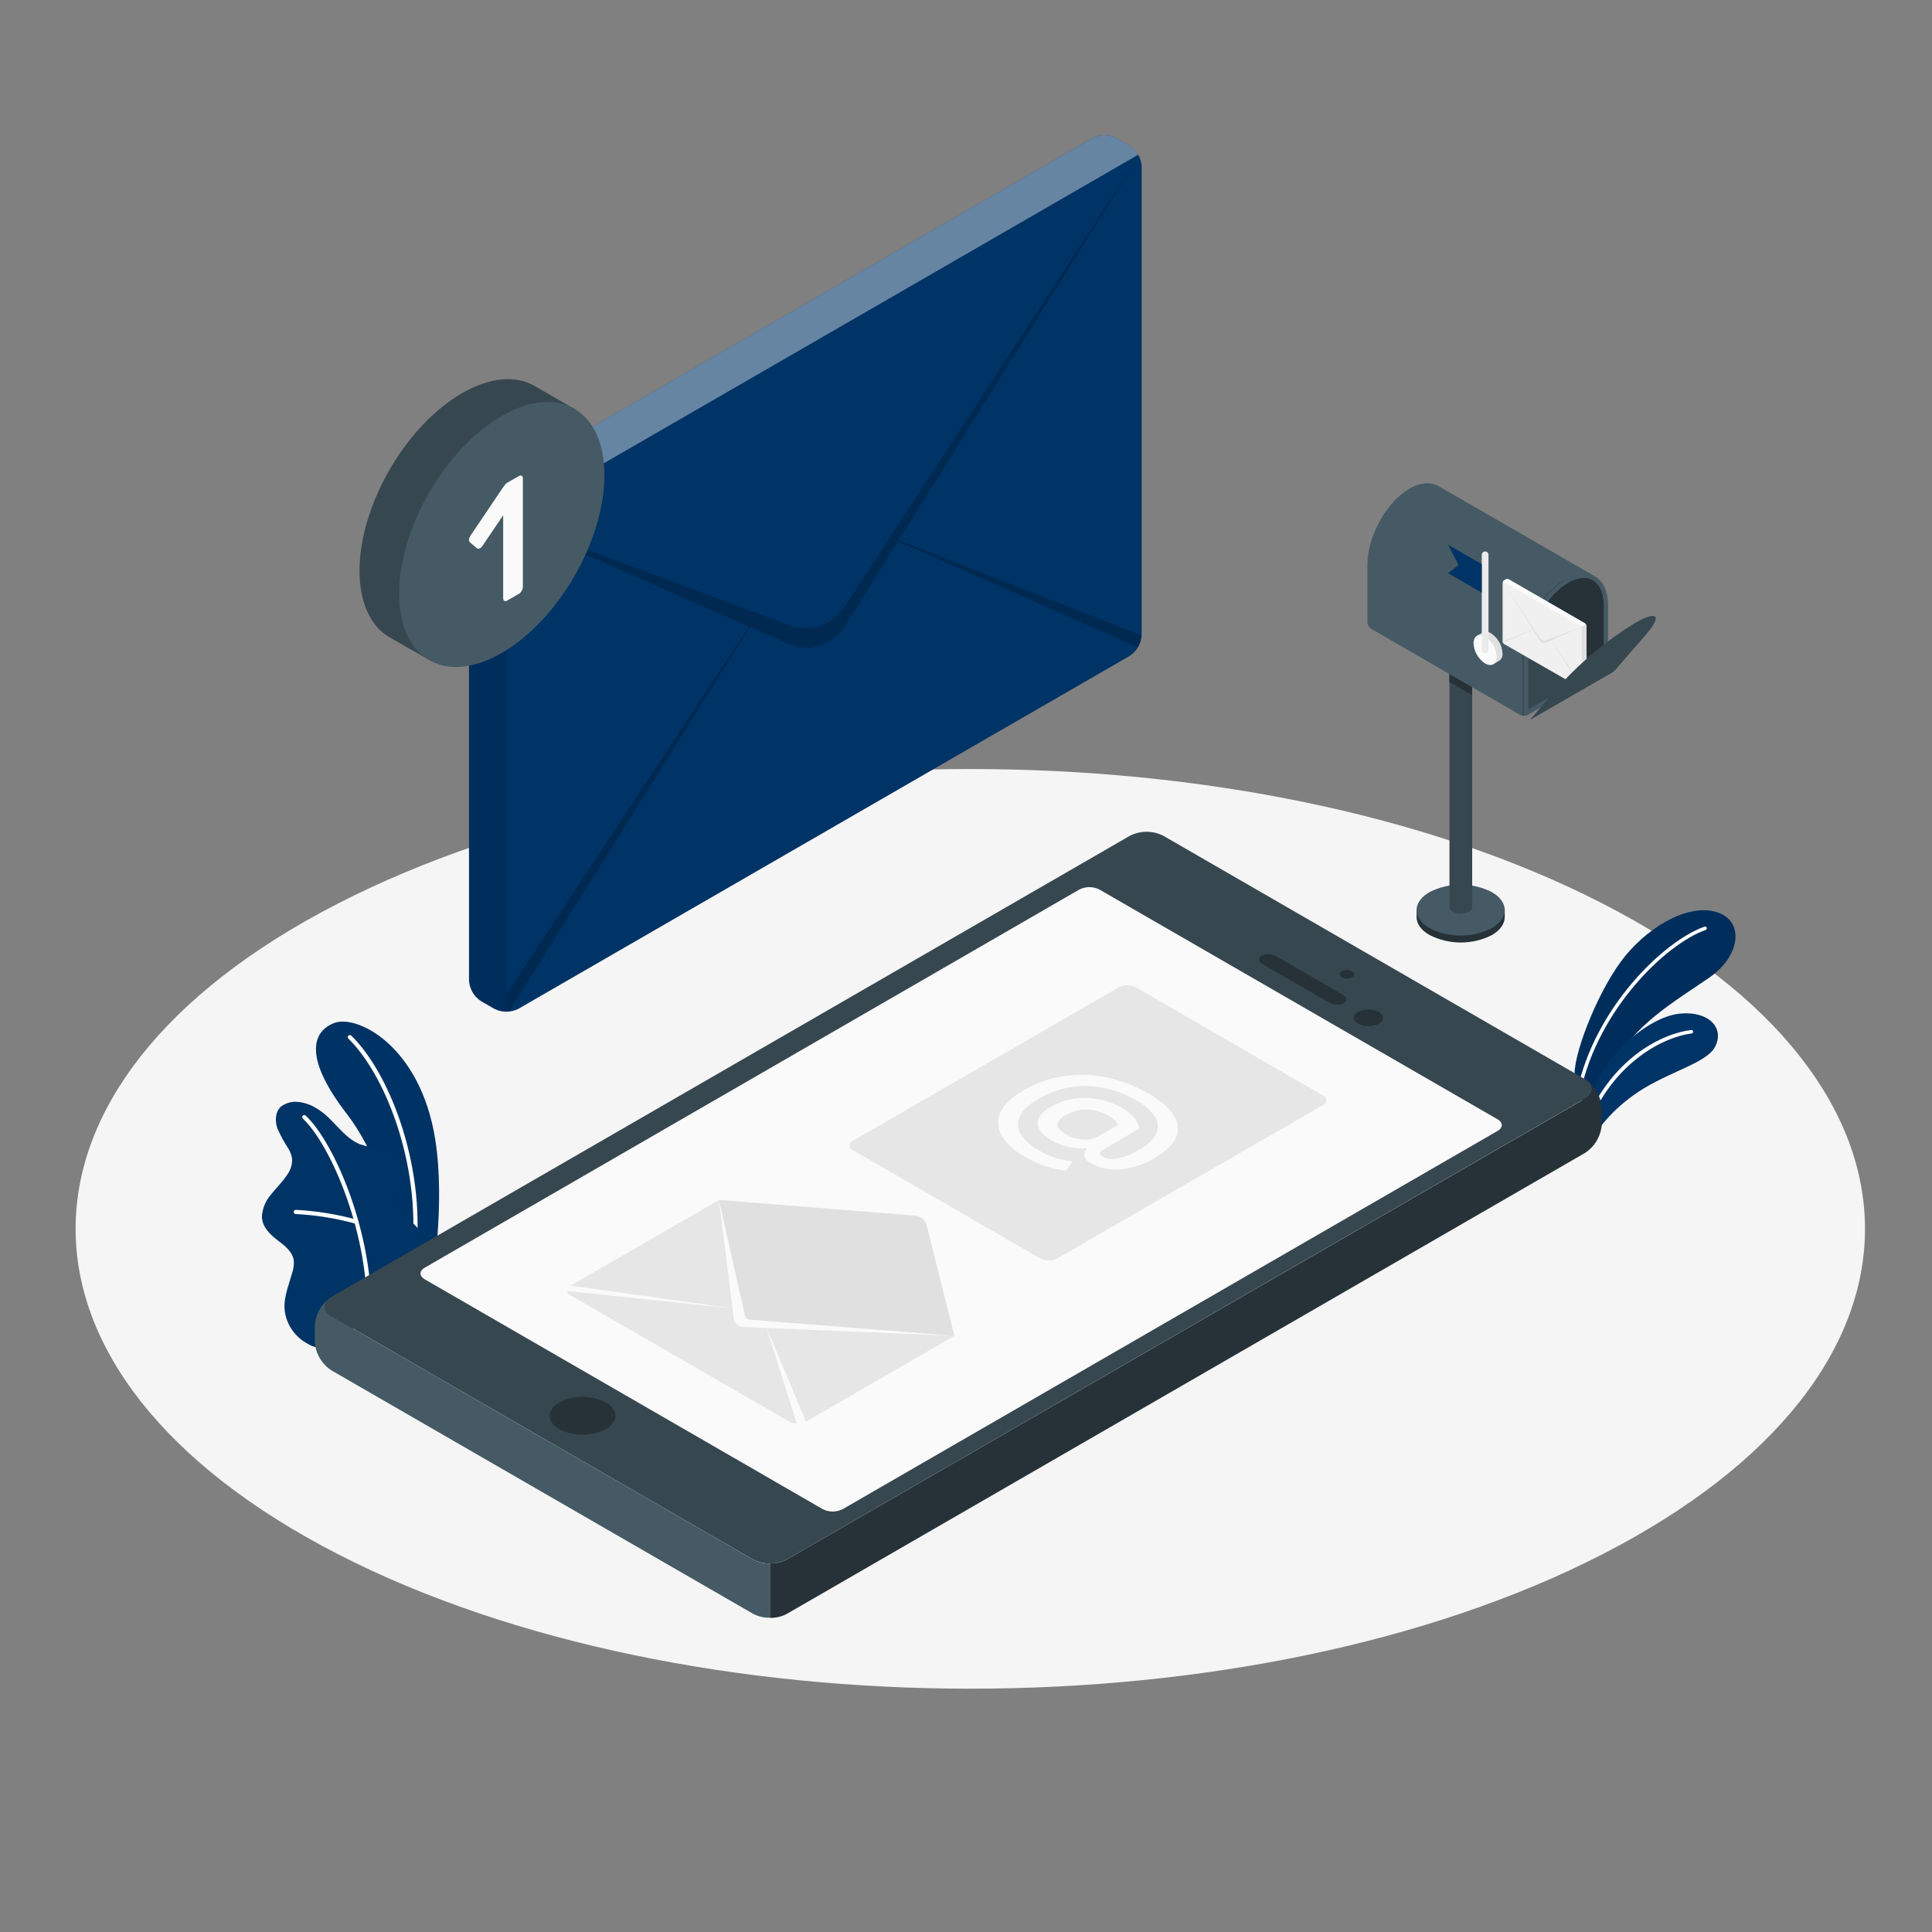 <svg xmlns="http://www.w3.org/2000/svg" width="500" height="500" fill="none" viewBox="0 0 500 500"><rect x="0" y="0" width="500" height="500" fill="#808080" stroke="none"/><path fill="#F5F5F5" d="M87.38 402.18C177.81 448.65 324.38 448.65 414.83 402.18C505.28 355.71 505.26 280.36 414.83 233.88C324.4 187.4 177.83 187.41 87.38 233.88C-3.07 280.35 -3 355.71 87.38 402.18Z"/><path fill="#036" d="M407.51 277.69C407.62 271.48 414.12 255.24 420.71 247.28C427.3 239.32 437.53 233.61 444.71 236.2C451.38 238.61 450.5 247.39 442.26 253.08C434.02 258.77 421.66 265.88 417.91 275.89L410.19 288.13L407.51 277.69Z"/><path fill="#000" d="M407.51 277.69C407.62 271.48 414.12 255.24 420.71 247.28C427.3 239.32 437.53 233.61 444.71 236.2C451.38 238.61 450.5 247.39 442.26 253.08C434.02 258.77 421.66 265.88 417.91 275.89L410.19 288.13L407.51 277.69Z" opacity=".1"/><path fill="#fff" d="M408.69 282.73C408.787 282.724 408.879 282.686 408.953 282.623C409.027 282.56 409.079 282.475 409.1 282.38C413.63 261.24 431.1 244.3 441.42 240.67C441.477 240.651 441.529 240.621 441.574 240.581C441.619 240.541 441.656 240.493 441.682 240.439C441.708 240.385 441.723 240.326 441.726 240.266C441.729 240.206 441.72 240.146 441.7 240.09C441.68 240.034 441.649 239.983 441.609 239.939C441.569 239.895 441.52 239.859 441.466 239.834C441.412 239.809 441.354 239.795 441.295 239.792C441.235 239.79 441.176 239.799 441.12 239.82C430.59 243.52 412.81 260.73 408.21 282.19C408.189 282.308 408.213 282.429 408.278 282.529C408.343 282.63 408.444 282.701 408.56 282.73H408.69Z"/><path fill="#036" d="M411.61 296.36C412.67 292.89 417.04 287.2 424.02 282.56C431.74 277.43 441.44 275.18 443.74 271.11C446.5 266.24 442.43 261.51 434.58 262.35C426.73 263.19 412.75 273.64 410.27 289.71L411.61 296.36Z"/><path fill="#fff" d="M410.16 292.67C410.247 292.664 410.331 292.633 410.401 292.582C410.472 292.531 410.527 292.461 410.56 292.38C417.38 274.33 431.35 268.19 437.78 267.47C437.839 267.464 437.897 267.446 437.949 267.417C438.001 267.389 438.047 267.35 438.084 267.304C438.122 267.257 438.149 267.204 438.166 267.146C438.182 267.089 438.187 267.029 438.18 266.97C438.175 266.91 438.158 266.852 438.13 266.799C438.102 266.746 438.063 266.7 438.016 266.662C437.97 266.625 437.916 266.597 437.858 266.581C437.8 266.566 437.739 266.562 437.68 266.57C430.57 267.36 416.68 273.63 409.68 292.06C409.638 292.171 409.641 292.295 409.69 292.404C409.739 292.513 409.829 292.597 409.94 292.64C410.007 292.676 410.085 292.687 410.16 292.67V292.67Z"/><path fill="#036" d="M104.15 336.43L111.72 332.1C111.72 332.1 115.35 312.1 112.64 294.9C108.82 270.72 92.36 262.38 86.38 264.79C80.4 267.2 78.99 274.35 89.79 288.32C96.16 296.57 104.36 314 104.15 336.43Z"/><g opacity=".1"><path fill="#000" d="M104.15 336.43L111.72 332.1C111.72 332.1 115.35 312.1 112.64 294.9C108.82 270.72 92.36 262.38 86.38 264.79C80.4 267.2 78.99 274.35 89.79 288.32C96.16 296.57 104.36 314 104.15 336.43Z" opacity=".1"/></g><path fill="#fff" d="M106.89 326.83H106.82C106.749 326.821 106.681 326.799 106.619 326.763C106.557 326.728 106.503 326.68 106.46 326.623C106.417 326.566 106.386 326.501 106.369 326.432C106.352 326.362 106.349 326.29 106.36 326.22C109.49 303.59 100.36 278.79 90.16 268.79C90.109 268.741 90.069 268.682 90.041 268.616C90.014 268.551 89.999 268.481 89.999 268.41C89.999 268.339 90.014 268.269 90.041 268.204C90.069 268.138 90.109 268.079 90.16 268.03C90.261 267.93 90.398 267.874 90.54 267.874C90.682 267.874 90.819 267.93 90.92 268.03C101.34 278.21 110.61 303.41 107.44 326.38C107.416 326.508 107.348 326.623 107.247 326.706C107.147 326.788 107.02 326.832 106.89 326.83Z"/><path fill="#036" d="M83.15 348.56C81.96 349.25 79.49 347.75 78.55 347.11C76.931 346.011 75.622 344.512 74.75 342.76C73.758 340.772 73.408 338.525 73.75 336.33C73.939 335.176 74.21 334.036 74.56 332.92L75.56 329.6C75.946 328.531 76.109 327.394 76.04 326.26C75.75 323.99 73.74 322.4 71.91 321.03C69.91 319.51 67.78 317.51 67.79 314.78C67.939 312.664 68.783 310.657 70.19 309.07C71.5 307.42 73.05 305.96 74.19 304.21C75.129 303.009 75.63 301.524 75.61 300C75.489 299.063 75.176 298.161 74.69 297.35C73.578 295.66 72.608 293.88 71.79 292.03C71.12 290.12 71.22 287.75 72.71 286.38C73.376 285.883 74.135 285.523 74.942 285.322C75.749 285.121 76.588 285.083 77.41 285.21C78.957 285.403 80.445 285.928 81.77 286.75C86.11 289.16 88.58 294.29 93.18 296.15C95.007 296.716 96.868 297.17 98.75 297.51C99.692 297.685 100.586 298.055 101.376 298.596C102.167 299.136 102.836 299.836 103.34 300.65C105.03 304.02 101.89 308.18 103.08 311.76C104.08 314.93 107.21 316.14 108.94 318.99C109.641 320.253 109.924 321.706 109.75 323.14C109.596 325.56 109.003 327.932 108 330.14C106.873 332.335 105.586 334.444 104.15 336.45C104.08 336.5 83.33 348.46 83.15 348.56Z"/><path fill="#fff" d="M95.44 342C95.369 341.997 95.299 341.981 95.235 341.951C95.17 341.922 95.112 341.88 95.064 341.828C95.016 341.776 94.978 341.715 94.953 341.648C94.929 341.582 94.917 341.511 94.92 341.44C95.81 320.02 85.71 296.36 78.37 289.49C78.272 289.388 78.218 289.252 78.218 289.11C78.218 288.968 78.272 288.832 78.37 288.73C78.471 288.63 78.608 288.574 78.75 288.574C78.892 288.574 79.029 288.63 79.13 288.73C86.62 295.73 96.92 319.79 96.02 341.52C96.005 341.66 95.936 341.788 95.827 341.878C95.719 341.967 95.58 342.011 95.44 342V342Z"/><path fill="#fff" d="M92.23 316.7H92.07C86.994 315.299 81.779 314.457 76.52 314.19C76.449 314.187 76.379 314.171 76.315 314.141C76.25 314.112 76.192 314.07 76.144 314.018C76.096 313.966 76.058 313.905 76.033 313.838C76.009 313.772 75.997 313.701 76 313.63C76.001 313.559 76.017 313.488 76.046 313.423C76.075 313.358 76.117 313.299 76.169 313.251C76.222 313.202 76.283 313.165 76.35 313.141C76.417 313.116 76.489 313.106 76.56 313.11C81.913 313.39 87.221 314.248 92.39 315.67C92.509 315.711 92.61 315.793 92.676 315.901C92.741 316.009 92.766 316.137 92.747 316.262C92.728 316.386 92.666 316.501 92.572 316.584C92.477 316.668 92.356 316.716 92.23 316.72V316.7Z"/><path fill="#37474F" d="M85.79 340.61L194.92 403.61C196.262 404.291 197.745 404.646 199.25 404.646C200.755 404.646 202.238 404.291 203.58 403.61L410.21 284.3C412.6 282.92 412.6 280.68 410.21 279.3L301.07 216.3C299.728 215.619 298.245 215.264 296.74 215.264C295.235 215.264 293.752 215.619 292.41 216.3L85.79 335.61C83.4 337 83.4 339.23 85.79 340.61Z"/><path fill="#263238" d="M144.77 369.88C146.63 370.822 148.685 371.313 150.77 371.313C152.855 371.313 154.91 370.822 156.77 369.88C160.09 367.96 160.09 364.88 156.77 362.94C154.91 361.998 152.855 361.507 150.77 361.507C148.685 361.507 146.63 361.998 144.77 362.94C141.45 364.86 141.45 368 144.77 369.88Z"/><path fill="#455A64" d="M194.92 403.62L85.79 340.62C83.65 339.39 83.43 337.47 85.11 336.09C84.043 336.934 83.167 337.994 82.538 339.201C81.909 340.407 81.542 341.732 81.46 343.09V347.16C81.54 348.663 81.975 350.125 82.727 351.428C83.48 352.732 84.529 353.839 85.79 354.66L194.92 417.66C196.255 418.354 197.745 418.699 199.25 418.66V404.65C197.743 404.68 196.252 404.325 194.92 403.62V403.62Z"/><path fill="#263238" d="M410.21 298.37C411.47 297.548 412.519 296.44 413.271 295.137C414.023 293.834 414.458 292.372 414.54 290.87V286.8C414.456 285.442 414.086 284.116 413.456 282.91C412.825 281.704 411.947 280.644 410.88 279.8C412.57 281.18 412.35 283.1 410.21 284.34L203.58 403.62C202.246 404.317 200.755 404.661 199.25 404.62V418.7C200.755 418.741 202.246 418.397 203.58 417.7L410.21 298.37Z"/><path fill="#FAFAFA" d="M212.91 390.56L109.91 331.08C108.47 330.25 108.47 328.91 109.91 328.08L279.33 230.21C280.136 229.801 281.026 229.587 281.93 229.587C282.834 229.587 283.724 229.801 284.53 230.21L387.58 289.68C389.02 290.5 389.02 291.85 387.58 292.68L218.1 390.56C217.296 390.969 216.407 391.183 215.505 391.183C214.603 391.183 213.714 390.969 212.91 390.56V390.56Z"/><path fill="#E6E6E6" d="M186.12 310.53L247.05 345.7L208.59 367.91C207.918 368.245 207.176 368.42 206.425 368.42C205.674 368.42 204.932 368.245 204.26 367.91L147.66 335.23C147.399 335.141 147.172 334.973 147.011 334.749C146.851 334.525 146.764 334.256 146.764 333.98C146.764 333.704 146.851 333.435 147.011 333.211C147.172 332.987 147.399 332.819 147.66 332.73L186.12 310.53Z"/><path fill="#E0E0E0" d="M247 345.7L239.82 317.16C239.657 316.479 239.278 315.869 238.74 315.42V315.42C238.195 314.958 237.521 314.675 236.81 314.61L186.08 310.53L247 345.7Z"/><path fill="#E0E0E0" d="M247 345.7L192.47 343.45C191.817 343.424 191.195 343.166 190.714 342.722C190.234 342.279 189.928 341.679 189.85 341.03L186.07 310.52L247 345.7Z"/><path fill="#FAFAFA" d="M247 345.7L192.47 343.45C191.817 343.424 191.195 343.166 190.714 342.722C190.234 342.279 189.928 341.679 189.85 341.03L186.07 310.52L192.8 340.52C192.861 340.787 193.005 341.028 193.212 341.208C193.418 341.388 193.677 341.497 193.95 341.52L247 345.7Z"/><path fill="#FAFAFA" d="M198.3 343.36L206.43 369.16L208.59 367.91L198.3 343.36Z"/><path fill="#FAFAFA" d="M145.5 333.98L147.66 332.73L190.18 338.67L145.5 333.98Z"/><path fill="#E6E6E6" d="M220.78 297.7L269.25 325.7C269.921 326.04 270.663 326.217 271.415 326.217C272.167 326.217 272.909 326.04 273.58 325.7L342.37 286C342.631 285.911 342.858 285.743 343.019 285.519C343.179 285.295 343.266 285.026 343.266 284.75C343.266 284.474 343.179 284.205 343.019 283.981C342.858 283.757 342.631 283.589 342.37 283.5L293.9 255.5C293.229 255.16 292.487 254.983 291.735 254.983C290.983 254.983 290.241 255.16 289.57 255.5L220.78 295.2C220.519 295.289 220.292 295.457 220.131 295.681C219.971 295.905 219.884 296.174 219.884 296.45C219.884 296.726 219.971 296.995 220.131 297.219C220.292 297.443 220.519 297.611 220.78 297.7Z"/><path fill="#FAFAFA" d="M259.32 294C258.742 293.103 258.4 292.074 258.325 291.01C258.25 289.946 258.444 288.879 258.89 287.91C259.79 285.91 261.75 283.99 264.76 282.26C268.06 280.32 271.703 279.033 275.49 278.47C279.184 277.938 282.944 278.073 286.59 278.87C290.351 279.688 293.959 281.096 297.28 283.04C300.493 284.887 302.68 286.793 303.84 288.76C304.407 289.598 304.745 290.568 304.822 291.577C304.899 292.585 304.713 293.596 304.28 294.51C303.4 296.38 301.55 298.13 298.75 299.75C296.065 301.372 293.045 302.357 289.92 302.63C287.319 302.883 284.702 302.347 282.41 301.09C281.999 300.912 281.631 300.648 281.329 300.318C281.028 299.987 280.8 299.595 280.66 299.17C280.593 298.802 280.626 298.423 280.754 298.071C280.883 297.72 281.102 297.409 281.39 297.17C279.779 297.301 278.158 297.19 276.58 296.84C275.033 296.507 273.549 295.933 272.18 295.14C269.873 293.807 268.667 292.36 268.56 290.8C268.453 289.24 269.557 287.807 271.87 286.5C274.661 284.863 277.855 284.042 281.09 284.13C284.394 284.203 287.623 285.122 290.47 286.8C291.648 287.457 292.698 288.321 293.57 289.35C294.263 290.112 294.715 291.062 294.87 292.08L285.87 297.3C285.14 297.72 284.74 298.09 284.68 298.41C284.62 298.73 284.88 299.07 285.45 299.41C286.695 300.015 288.121 300.136 289.45 299.75C291.408 299.292 293.282 298.526 295 297.48C297.26 296.18 298.69 294.78 299.29 293.31C299.591 292.597 299.705 291.819 299.623 291.049C299.541 290.28 299.265 289.544 298.82 288.91C297.613 287.186 296.008 285.78 294.14 284.81C290.303 282.54 285.964 281.252 281.51 281.06C276.991 280.933 272.531 282.106 268.66 284.44C266.2 285.86 264.62 287.36 263.92 288.94C263.569 289.675 263.414 290.489 263.47 291.302C263.526 292.115 263.791 292.9 264.24 293.58C265.451 295.363 267.087 296.816 269 297.81C270.271 298.537 271.611 299.137 273 299.6C274.296 300.048 275.637 300.35 277 300.5C277.145 300.511 277.288 300.549 277.42 300.61C277.49 300.61 277.49 300.74 277.42 300.87L276.1 302.72C276.046 302.792 275.982 302.856 275.91 302.91C275.715 302.976 275.504 302.976 275.31 302.91C273.661 302.702 272.039 302.32 270.47 301.77C268.83 301.226 267.249 300.519 265.75 299.66C262.65 298 260.51 296.05 259.32 294ZM280.17 294.87C281.549 295.045 282.948 294.783 284.17 294.12L289.4 291.12C288.78 290.07 287.866 289.225 286.77 288.69C285.101 287.711 283.205 287.184 281.27 287.16C279.342 287.126 277.443 287.625 275.78 288.6C274.32 289.44 273.61 290.27 273.65 291.09C273.65 291.91 274.47 292.76 276 293.64C277.283 294.352 278.706 294.775 280.17 294.88V294.87Z"/><path fill="#263238" d="M347.26 252.9C347.671 253.112 348.127 253.223 348.59 253.223C349.053 253.223 349.509 253.112 349.92 252.9C350.079 252.845 350.217 252.741 350.314 252.604C350.411 252.467 350.464 252.303 350.464 252.135C350.464 251.967 350.411 251.803 350.314 251.666C350.217 251.529 350.079 251.425 349.92 251.37C349.506 251.165 349.051 251.059 348.59 251.059C348.129 251.059 347.674 251.165 347.26 251.37C347.101 251.425 346.963 251.529 346.866 251.666C346.769 251.803 346.716 251.967 346.716 252.135C346.716 252.303 346.769 252.467 346.866 252.604C346.963 252.741 347.101 252.845 347.26 252.9V252.9Z"/><path fill="#263238" d="M351.5 264.94C352.322 265.359 353.232 265.577 354.155 265.577C355.078 265.577 355.988 265.359 356.81 264.94C358.28 264.1 358.28 262.72 356.81 261.88C355.988 261.461 355.078 261.243 354.155 261.243C353.232 261.243 352.322 261.461 351.5 261.88C350 262.72 350 264.1 351.5 264.94Z"/><path fill="#263238" d="M347.76 259.61C348.76 259.04 348.69 258.1 347.64 257.5L330.18 247.41C329.619 247.109 328.994 246.947 328.357 246.937C327.721 246.926 327.091 247.068 326.52 247.35C325.52 247.91 325.6 248.86 326.64 249.46L344.1 259.54C344.662 259.837 345.286 259.998 345.922 260.01C346.557 260.022 347.187 259.885 347.76 259.61V259.61Z"/><path fill="#036" d="M121.38 132.44C121.435 131.366 121.744 130.32 122.281 129.389C122.818 128.457 123.568 127.666 124.47 127.08L282.7 35.73C283.659 35.242 284.719 34.987 285.795 34.987C286.871 34.987 287.931 35.242 288.89 35.73L292.37 37.73C293.27 38.315 294.02 39.105 294.557 40.034C295.094 40.964 295.403 42.008 295.46 43.08V164.38C295.398 165.452 295.087 166.496 294.55 167.426C294.014 168.357 293.267 169.149 292.37 169.74L134.14 261.09C133.182 261.573 132.123 261.825 131.05 261.825C129.977 261.825 128.918 261.573 127.96 261.09L124.47 259.09C123.573 258.499 122.826 257.707 122.29 256.776C121.753 255.846 121.442 254.802 121.38 253.73V132.44Z"/><path fill="#fff" d="M122.28 129.39L131.06 134.45L294.56 40.05C294.039 39.109 293.289 38.315 292.38 37.74L288.88 35.74C287.923 35.252 286.864 34.997 285.79 34.997C284.716 34.997 283.657 35.252 282.7 35.74L124.48 127.08C123.558 127.645 122.799 128.441 122.28 129.39V129.39Z" opacity=".4"/><path fill="#000" d="M121.38 132.43V253.71C121.437 254.785 121.748 255.831 122.287 256.762C122.825 257.694 123.577 258.485 124.48 259.07L127.96 261.07C128.229 261.226 128.514 261.354 128.81 261.45C129.223 261.586 129.649 261.683 130.08 261.74C130.893 261.845 131.717 261.815 132.52 261.65C132.723 261.609 132.923 261.555 133.12 261.49C133.248 261.456 133.372 261.409 133.49 261.35C133.256 261.45 133.004 261.502 132.75 261.502C132.496 261.502 132.244 261.45 132.01 261.35C131.686 261.133 131.426 260.833 131.259 260.481C131.092 260.129 131.023 259.738 131.06 259.35V138C131.029 137.45 131.167 136.904 131.454 136.434C131.742 135.964 132.166 135.593 132.67 135.37L131.06 134.43L122.28 129.37C121.726 130.297 121.416 131.35 121.38 132.43V132.43Z" opacity=".1"/><path fill="#000" d="M131.06 134.45L204.34 161.83C206.874 162.773 209.654 162.825 212.222 161.978C214.79 161.131 216.994 159.435 218.47 157.17L230.24 139.17L295.14 39.73L232.58 139.82L295.46 164.43C295.396 165.528 295.052 166.592 294.46 167.52L232.41 140.1L218.73 162C217.213 164.431 214.869 166.232 212.13 167.073C209.391 167.915 206.44 167.74 203.82 166.58L194.09 162.28L132 261.34C131.676 261.123 131.417 260.823 131.249 260.471C131.082 260.119 131.013 259.728 131.05 259.34V257.34L193.78 162.2L131.06 134.45Z" opacity=".2"/><path fill="#37474F" d="M149.19 106.13L138.37 99.9L138.27 99.84C133.47 97.13 126.89 97.54 119.6 101.74C104.93 110.21 93.04 130.81 93.04 147.74C93.04 156.19 96.04 162.14 100.79 164.92L110.63 170.53L112.98 166.6C115.657 165.991 118.226 164.98 120.6 163.6C135.27 155.13 147.16 134.53 147.16 117.6C147.159 115.315 146.88 113.038 146.33 110.82L149.19 106.13Z"/><path fill="#455A64" d="M129.86 107.65C115.18 116.12 103.29 136.72 103.29 153.65C103.29 170.58 115.18 177.46 129.85 168.99C144.52 160.52 156.42 139.91 156.42 122.99C156.42 106.07 144.53 99.17 129.86 107.65Z"/><path fill="#FAFAFA" d="M121.6 140.34C121.506 140.242 121.437 140.122 121.4 139.992C121.364 139.861 121.36 139.723 121.39 139.59C121.44 139.229 121.578 138.886 121.79 138.59L130 126.4C130.21 126.11 130.41 125.82 130.63 125.54C130.813 125.278 131.048 125.057 131.32 124.89L134.32 123.19C134.419 123.116 134.539 123.073 134.662 123.067C134.786 123.06 134.909 123.09 135.016 123.153C135.123 123.216 135.208 123.309 135.262 123.421C135.317 123.532 135.337 123.657 135.32 123.78V151.92C135.304 152.274 135.197 152.619 135.01 152.92C134.844 153.232 134.6 153.494 134.3 153.68L131.24 155.44C131.138 155.517 131.017 155.565 130.89 155.577C130.763 155.589 130.635 155.566 130.52 155.51C130.415 155.437 130.332 155.337 130.279 155.221C130.227 155.105 130.206 154.977 130.22 154.85V133.34L124.87 141.27C124.693 141.56 124.436 141.793 124.13 141.94C124.019 141.996 123.895 142.02 123.772 142.009C123.648 141.999 123.53 141.954 123.43 141.88L121.6 140.34Z"/><path fill="#263238" d="M366.61 237.33V235.54H367.05C367.713 234.324 368.723 233.332 369.95 232.69C372.451 231.423 375.216 230.763 378.02 230.763C380.824 230.763 383.589 231.423 386.09 232.69C387.317 233.332 388.327 234.324 388.99 235.54H389.43V237.27C389.43 238.98 388.35 240.7 386.09 242.01C383.594 243.267 380.838 243.921 378.044 243.92C375.249 243.918 372.494 243.26 370 242C367.71 240.72 366.6 239 366.61 237.33Z"/><path fill="#455A64" d="M386.09 230.88C383.59 229.608 380.825 228.946 378.02 228.946C375.215 228.946 372.45 229.608 369.95 230.88C365.49 233.45 365.49 237.62 369.95 240.2C372.451 241.467 375.216 242.127 378.02 242.127C380.824 242.127 383.589 241.467 386.09 240.2C390.55 237.62 390.55 233.45 386.09 230.88Z"/><path fill="#37474F" d="M381 167V234.78C380.976 235.038 380.884 235.286 380.733 235.497C380.582 235.708 380.377 235.874 380.14 235.98C379.496 236.31 378.783 236.482 378.06 236.482C377.337 236.482 376.624 236.31 375.98 235.98C375.743 235.874 375.538 235.708 375.387 235.497C375.236 235.286 375.144 235.038 375.12 234.78V167H381Z"/><path fill="#263238" d="M375.08 174.38V176.5L380.96 179.89V177.78L375.08 174.38Z"/><path fill="#455A64" d="M412.59 149.05L412.09 150.05L406.71 160.83L404.16 166L395.52 183.33L394.57 185.24H394.4C394.052 185.252 393.708 185.172 393.4 185.01L354.89 162.75C354.603 162.568 354.363 162.322 354.189 162.03C354.015 161.738 353.913 161.409 353.89 161.07V146.19C353.89 138.77 358.78 129.93 364.81 126.45C367.67 124.8 370.26 124.67 372.21 125.76L412.59 149.05Z"/><path fill="#37474F" d="M405.32 149.84C402.88 150.74 394.03 158.05 394.03 169.57C394.03 179.25 394.03 184.27 394.03 185.18H394.39H394.56L395.51 183.27L404.16 166L406.71 160.88L407.3 159.71L405.32 149.84Z"/><path fill="#37474F" d="M415.76 173C415.664 173.163 415.526 173.298 415.36 173.39L415.26 173.45L395.37 185C395.123 185.131 394.85 185.207 394.57 185.22H394.4V169.57C394.449 166.739 395.037 163.942 396.13 161.33L397.13 161.89L404.18 165.96L415.12 172.29L415.68 172.61C415.741 172.653 415.783 172.717 415.797 172.789C415.812 172.862 415.799 172.937 415.76 173Z"/><path fill="#455A64" d="M412.59 149.05C410.66 148.05 408.11 148.22 405.32 149.84C401.896 151.992 399.129 155.043 397.32 158.66C396.861 159.527 396.451 160.418 396.09 161.33C394.997 163.942 394.409 166.739 394.36 169.57V185.21H394.53C394.81 185.197 395.083 185.121 395.33 184.99L415.21 173.5L415.31 173.44C415.467 173.337 415.603 173.204 415.71 173.05V173.05C415.99 172.699 416.151 172.269 416.17 171.82V157C416.22 153 414.82 150.23 412.59 149.05ZM414.81 172.45L395.81 183.45C395.65 183.54 395.52 183.45 395.52 183.28V169.57C395.571 166.934 396.11 164.33 397.11 161.89C397.121 161.837 397.142 161.786 397.17 161.74C397.553 160.774 397.994 159.833 398.49 158.92C400.174 155.598 402.728 152.795 405.88 150.81C407.101 150.035 408.505 149.597 409.95 149.54C410.696 149.532 411.431 149.711 412.09 150.06C413.99 151.06 415.09 153.53 415.09 156.96V171.96C415.085 172.058 415.057 172.153 415.008 172.238C414.959 172.323 414.892 172.396 414.81 172.45V172.45Z"/><path fill="#263238" d="M415.1 157V172.33L397.1 161.93C397.111 161.877 397.131 161.826 397.16 161.78C399.09 156.96 402.34 152.87 405.87 150.85C407.091 150.075 408.495 149.637 409.94 149.58C413.13 149.54 415.1 152.39 415.1 157Z"/><path fill="#E0E0E0" d="M382.16 164.6L383.75 163.68C384.089 163.527 384.463 163.465 384.833 163.502C385.204 163.539 385.558 163.673 385.86 163.89C386.733 164.46 387.46 165.228 387.981 166.132C388.502 167.035 388.803 168.049 388.86 169.09C388.896 169.456 388.836 169.825 388.685 170.16C388.534 170.495 388.298 170.785 388 171V171L386.53 171.85L386.26 171.4C385.958 171.334 385.668 171.222 385.4 171.07C384.527 170.5 383.8 169.732 383.279 168.828C382.758 167.925 382.457 166.911 382.4 165.87C382.402 165.611 382.433 165.353 382.49 165.1L382.16 164.6Z"/><path fill="#FAFAFA" d="M384.35 164.77C385.223 165.339 385.949 166.105 386.47 167.007C386.991 167.908 387.293 168.92 387.35 169.96C387.35 171.88 386 172.65 384.35 171.7C383.477 171.129 382.751 170.361 382.23 169.458C381.709 168.555 381.407 167.541 381.35 166.5C381.34 164.59 382.69 163.81 384.35 164.77Z"/><path fill="#EBEBEB" d="M384.35 169.06C384.119 169.06 383.898 168.968 383.735 168.805C383.572 168.642 383.48 168.421 383.48 168.19V143.58C383.48 143.349 383.572 143.128 383.735 142.965C383.898 142.802 384.119 142.71 384.35 142.71C384.581 142.71 384.802 142.802 384.965 142.965C385.128 143.128 385.22 143.349 385.22 143.58V168.19C385.22 168.421 385.128 168.642 384.965 168.805C384.802 168.968 384.581 169.06 384.35 169.06V169.06Z"/><path fill="#036" d="M383.48 146.01L374.76 140.98L377.49 146.23L374.76 148.33L383.48 153.37V146.01Z"/><path fill="#F0F0F0" d="M410.56 162C410.554 161.866 410.516 161.736 410.45 161.62C410.384 161.503 410.292 161.404 410.18 161.33L390.46 149.95C390.34 149.891 390.209 149.86 390.075 149.86C389.941 149.86 389.81 149.891 389.69 149.95L389.25 150.2C389.138 150.274 389.046 150.373 388.98 150.49C388.914 150.606 388.876 150.736 388.87 150.87V166C388.878 166.133 388.917 166.263 388.983 166.379C389.049 166.495 389.14 166.594 389.25 166.67L409 178C409.12 178.059 409.251 178.09 409.385 178.09C409.519 178.09 409.65 178.059 409.77 178L410.21 177.75C410.322 177.676 410.414 177.577 410.48 177.461C410.546 177.344 410.584 177.214 410.59 177.08L410.56 162Z"/><path fill="#FAFAFA" d="M410.45 161.6L409.36 162.23L389 150.47C389.066 150.353 389.158 150.254 389.27 150.18L389.71 149.93C389.828 149.866 389.961 149.833 390.095 149.833C390.229 149.833 390.362 149.866 390.48 149.93L410.2 161.31C410.305 161.386 410.39 161.485 410.45 161.6V161.6Z"/><path fill="#E0E0E0" d="M410.56 162V177.11C410.554 177.244 410.516 177.374 410.45 177.491C410.384 177.607 410.292 177.706 410.18 177.78L409.74 178.03L409.64 178.08H409.48C409.378 178.1 409.272 178.1 409.17 178.08H409.1H409.05C409.079 178.095 409.112 178.103 409.145 178.103C409.178 178.103 409.211 178.095 409.24 178.08C409.281 178.053 409.313 178.016 409.335 177.972C409.356 177.928 409.364 177.879 409.36 177.83V162.67C409.363 162.601 409.344 162.534 409.306 162.476C409.268 162.419 409.214 162.375 409.15 162.35L409.36 162.23L410.45 161.6C410.522 161.721 410.56 161.859 410.56 162V162Z"/><path fill="#E0E0E0" d="M409.36 162.23L400.22 165.64C399.904 165.756 399.558 165.762 399.239 165.657C398.919 165.552 398.645 165.341 398.46 165.06L397 162.82L388.91 150.42L396.7 162.9L388.87 166C388.877 166.135 388.919 166.266 388.99 166.38L396.73 162.96L398.43 165.69C398.619 165.994 398.911 166.219 399.253 166.324C399.595 166.428 399.963 166.406 400.29 166.26L401.5 165.73L409.24 178C409.281 177.973 409.313 177.936 409.335 177.892C409.356 177.848 409.364 177.799 409.36 177.75V177.5L401.54 165.64L409.36 162.23Z"/><path fill="#37474F" d="M425.82 164.42L421.82 168.99L421.74 169.09L418 173.42C417.777 173.665 417.522 173.877 417.24 174.05L396.24 186.15C396.169 186.191 396.091 186.219 396.01 186.23H396L403.56 177.5L404 177C409.575 170.917 415.97 165.639 423 161.32C425.75 159.73 427.51 159.16 428.18 159.49C429 159.94 428.24 161.63 425.82 164.42Z"/></svg>